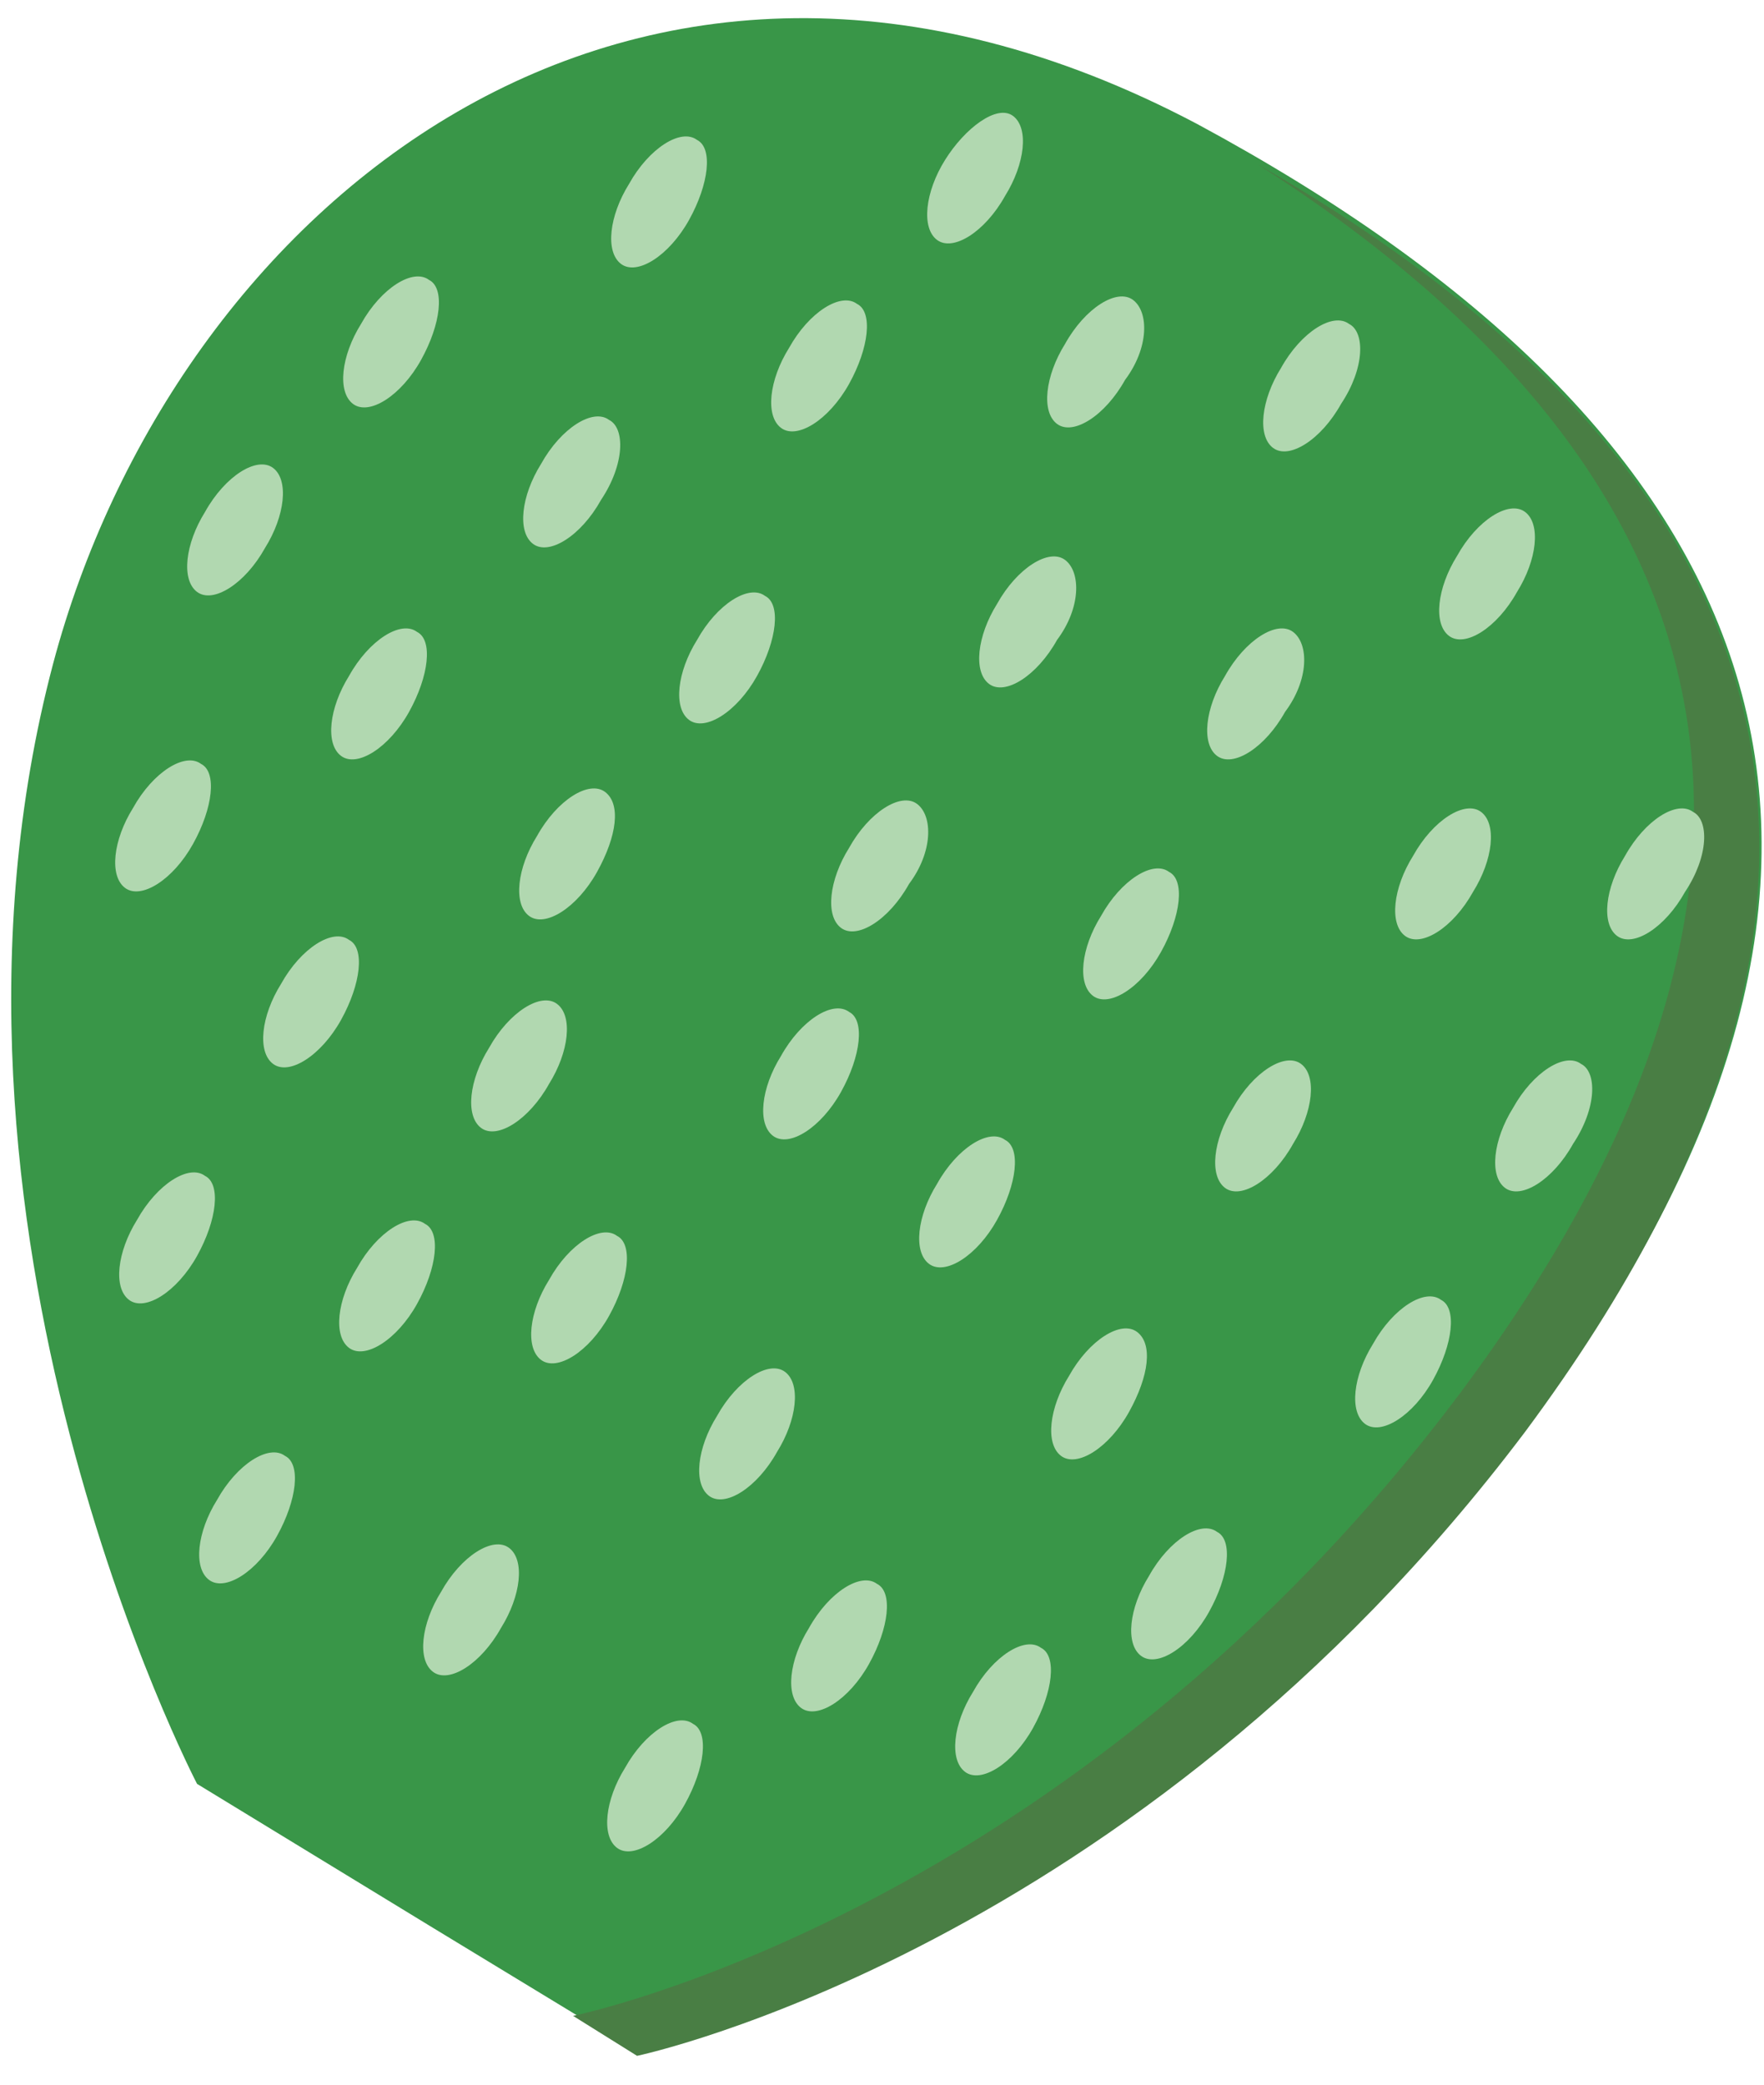 <svg width="55" height="65" viewBox="0 0 55 65" fill="none" xmlns="http://www.w3.org/2000/svg">
<path d="M13.502 60.111L6.144 55.621C6.144 55.621 -2.96 38.161 1.654 20.701C5.396 6.608 19.613 -5.489 37.323 3.864C54.908 13.343 61.144 26.562 47.55 44.522C35.328 60.859 19.863 63.977 19.863 63.977L13.502 60.111Z" fill="#399648"/>
<path d="M39.194 5.111C53.661 14.34 57.901 26.811 45.554 43.399C33.332 59.736 17.867 62.854 17.867 62.854L19.863 64.101C19.863 64.101 35.328 60.859 47.55 44.646C60.52 27.186 55.282 14.34 39.194 5.111Z" fill="#497E44"/>
<path d="M21.484 6.858C20.86 7.98 19.863 8.604 19.364 8.23C18.865 7.855 18.99 6.733 19.613 5.735C20.237 4.613 21.235 3.989 21.733 4.363C22.232 4.613 22.108 5.735 21.484 6.858Z" fill="#B1D8B0"/>
<path d="M26.473 11.971C25.849 13.093 24.851 13.717 24.352 13.342C23.854 12.968 23.978 11.846 24.602 10.848C25.225 9.726 26.223 9.102 26.722 9.476C27.221 9.726 27.096 10.848 26.473 11.971Z" fill="#B1D8B0"/>
<path d="M13.128 11.223C12.505 12.345 11.507 12.969 11.008 12.595C10.509 12.22 10.634 11.098 11.257 10.1C11.881 8.978 12.879 8.354 13.377 8.728C13.876 8.978 13.752 10.1 13.128 11.223Z" fill="#B1D8B0"/>
<path d="M18.74 15.587C18.117 16.71 17.119 17.333 16.62 16.959C16.121 16.585 16.246 15.463 16.87 14.465C17.493 13.342 18.491 12.719 18.99 13.093C19.489 13.342 19.489 14.465 18.74 15.587Z" fill="#B1D8B0"/>
<path d="M31.337 6.109C30.713 7.232 29.715 7.855 29.216 7.481C28.718 7.107 28.842 5.984 29.466 4.987C30.089 3.989 31.087 3.241 31.586 3.615C32.085 3.989 31.96 5.111 31.337 6.109Z" fill="#B1D8B0"/>
<path d="M23.604 21.075C22.981 22.198 21.983 22.821 21.484 22.447C20.985 22.073 21.11 20.951 21.734 19.953C22.357 18.83 23.355 18.207 23.854 18.581C24.353 18.83 24.228 19.953 23.604 21.075Z" fill="#B1D8B0"/>
<path d="M35.078 11.846C34.454 12.969 33.457 13.592 32.958 13.218C32.459 12.844 32.584 11.722 33.207 10.724C33.831 9.601 34.828 8.978 35.327 9.352C35.826 9.726 35.826 10.848 35.078 11.846Z" fill="#B1D8B0"/>
<path d="M41.813 12.594C41.189 13.717 40.191 14.34 39.693 13.966C39.194 13.592 39.319 12.47 39.942 11.472C40.566 10.349 41.563 9.726 42.062 10.1C42.561 10.349 42.561 11.472 41.813 12.594Z" fill="#B1D8B0"/>
<path d="M32.958 19.953C32.334 21.075 31.337 21.699 30.838 21.325C30.339 20.95 30.464 19.828 31.087 18.83C31.711 17.708 32.709 17.084 33.207 17.458C33.706 17.832 33.706 18.955 32.958 19.953Z" fill="#B1D8B0"/>
<path d="M47.3 18.456C46.677 19.578 45.679 20.202 45.18 19.828C44.681 19.454 44.806 18.331 45.43 17.333C46.053 16.211 47.051 15.587 47.55 15.962C48.049 16.336 47.924 17.458 47.3 18.456Z" fill="#B1D8B0"/>
<path d="M28.343 27.561C27.72 28.683 26.722 29.306 26.223 28.932C25.724 28.558 25.849 27.436 26.473 26.438C27.096 25.316 28.094 24.692 28.593 25.066C29.092 25.44 29.092 26.563 28.343 27.561Z" fill="#B1D8B0"/>
<path d="M40.067 22.197C39.443 23.319 38.446 23.943 37.947 23.569C37.448 23.195 37.572 22.072 38.196 21.075C38.82 19.952 39.817 19.328 40.316 19.703C40.815 20.077 40.815 21.199 40.067 22.197Z" fill="#B1D8B0"/>
<path d="M36.2 29.68C35.577 30.803 34.579 31.426 34.08 31.052C33.581 30.678 33.706 29.556 34.33 28.558C34.953 27.436 35.951 26.812 36.45 27.186C36.949 27.436 36.824 28.558 36.2 29.68Z" fill="#B1D8B0"/>
<path d="M45.928 27.809C45.305 28.932 44.307 29.555 43.808 29.181C43.309 28.807 43.434 27.684 44.058 26.687C44.681 25.564 45.679 24.941 46.178 25.315C46.677 25.689 46.552 26.811 45.928 27.809Z" fill="#B1D8B0"/>
<path d="M52.538 27.809C51.915 28.932 50.917 29.555 50.418 29.181C49.919 28.807 50.044 27.684 50.667 26.687C51.291 25.564 52.289 24.941 52.788 25.315C53.286 25.564 53.286 26.687 52.538 27.809Z" fill="#B1D8B0"/>
<path d="M40.316 35.667C39.693 36.789 38.695 37.413 38.196 37.039C37.697 36.665 37.822 35.542 38.446 34.544C39.069 33.422 40.067 32.798 40.566 33.173C41.065 33.547 40.94 34.669 40.316 35.667Z" fill="#B1D8B0"/>
<path d="M49.046 35.667C48.423 36.789 47.425 37.413 46.926 37.039C46.427 36.665 46.552 35.542 47.176 34.544C47.799 33.422 48.797 32.798 49.296 33.173C49.795 33.422 49.795 34.544 49.046 35.667Z" fill="#B1D8B0"/>
<path d="M44.681 43.025C44.058 44.147 43.06 44.771 42.561 44.397C42.062 44.022 42.187 42.9 42.81 41.902C43.434 40.78 44.432 40.156 44.931 40.53C45.429 40.78 45.305 41.902 44.681 43.025Z" fill="#B1D8B0"/>
<path d="M8.264 17.084C7.641 18.207 6.643 18.83 6.144 18.456C5.645 18.082 5.77 16.959 6.393 15.962C7.017 14.839 8.015 14.216 8.514 14.59C9.012 14.964 8.888 16.086 8.264 17.084Z" fill="#B1D8B0"/>
<path d="M12.754 22.197C12.13 23.319 11.133 23.943 10.634 23.569C10.135 23.195 10.26 22.072 10.883 21.075C11.507 19.952 12.504 19.328 13.003 19.703C13.502 19.952 13.377 21.075 12.754 22.197Z" fill="#B1D8B0"/>
<path d="M6.019 26.313C5.396 27.436 4.398 28.059 3.899 27.685C3.4 27.311 3.525 26.188 4.149 25.191C4.772 24.068 5.77 23.445 6.269 23.819C6.768 24.068 6.643 25.191 6.019 26.313Z" fill="#B1D8B0"/>
<path d="M18.616 27.186C17.992 28.308 16.994 28.932 16.495 28.558C15.997 28.184 16.121 27.061 16.745 26.064C17.369 24.941 18.366 24.318 18.865 24.692C19.364 25.066 19.239 26.064 18.616 27.186Z" fill="#B1D8B0"/>
<path d="M10.634 31.8C10.01 32.923 9.012 33.546 8.514 33.172C8.015 32.798 8.139 31.675 8.763 30.678C9.386 29.555 10.384 28.932 10.883 29.306C11.382 29.555 11.257 30.678 10.634 31.8Z" fill="#B1D8B0"/>
<path d="M6.144 39.159C5.52 40.281 4.523 40.905 4.024 40.531C3.525 40.156 3.65 39.034 4.273 38.036C4.897 36.914 5.895 36.29 6.393 36.664C6.892 36.914 6.768 38.036 6.144 39.159Z" fill="#B1D8B0"/>
<path d="M17.119 33.796C16.495 34.918 15.498 35.542 14.999 35.168C14.5 34.794 14.624 33.671 15.248 32.673C15.872 31.551 16.869 30.927 17.368 31.302C17.867 31.676 17.742 32.798 17.119 33.796Z" fill="#B1D8B0"/>
<path d="M26.223 34.045C25.6 35.167 24.602 35.791 24.103 35.417C23.604 35.043 23.729 33.92 24.352 32.923C24.976 31.8 25.974 31.177 26.473 31.551C26.971 31.8 26.847 32.923 26.223 34.045Z" fill="#B1D8B0"/>
<path d="M31.087 38.036C30.464 39.159 29.466 39.782 28.967 39.408C28.468 39.034 28.593 37.911 29.216 36.914C29.84 35.791 30.838 35.168 31.337 35.542C31.835 35.791 31.711 36.914 31.087 38.036Z" fill="#B1D8B0"/>
<path d="M18.99 41.029C18.366 42.152 17.368 42.775 16.869 42.401C16.371 42.027 16.495 40.904 17.119 39.907C17.742 38.784 18.74 38.161 19.239 38.535C19.738 38.784 19.613 39.907 18.99 41.029Z" fill="#B1D8B0"/>
<path d="M35.203 44.023C34.579 45.145 33.581 45.769 33.083 45.395C32.584 45.02 32.709 43.898 33.332 42.9C33.956 41.778 34.953 41.154 35.452 41.529C35.951 41.903 35.826 42.9 35.203 44.023Z" fill="#B1D8B0"/>
<path d="M24.228 45.27C23.604 46.392 22.607 47.016 22.108 46.642C21.609 46.267 21.733 45.145 22.357 44.147C22.981 43.025 23.978 42.401 24.477 42.775C24.976 43.149 24.851 44.272 24.228 45.27Z" fill="#B1D8B0"/>
<path d="M37.697 50.258C37.073 51.381 36.076 52.004 35.577 51.63C35.078 51.256 35.203 50.133 35.826 49.136C36.45 48.013 37.448 47.39 37.947 47.764C38.445 48.013 38.321 49.136 37.697 50.258Z" fill="#B1D8B0"/>
<path d="M27.096 51.88C26.473 53.002 25.475 53.626 24.976 53.252C24.477 52.878 24.602 51.755 25.225 50.758C25.849 49.635 26.847 49.011 27.346 49.386C27.844 49.635 27.72 50.758 27.096 51.88Z" fill="#B1D8B0"/>
<path d="M13.003 40.656C12.38 41.778 11.382 42.401 10.883 42.027C10.384 41.653 10.509 40.531 11.133 39.533C11.756 38.411 12.754 37.787 13.253 38.161C13.752 38.411 13.627 39.533 13.003 40.656Z" fill="#B1D8B0"/>
<path d="M15.622 50.757C14.999 51.879 14.001 52.503 13.502 52.129C13.003 51.755 13.128 50.632 13.752 49.634C14.375 48.512 15.373 47.888 15.872 48.263C16.371 48.637 16.246 49.759 15.622 50.757Z" fill="#B1D8B0"/>
<path d="M32.21 53.875C31.586 54.997 30.588 55.621 30.09 55.247C29.591 54.873 29.715 53.75 30.339 52.752C30.962 51.63 31.96 51.006 32.459 51.38C32.958 51.63 32.833 52.752 32.21 53.875Z" fill="#B1D8B0"/>
<path d="M8.638 47.889C8.015 49.011 7.017 49.635 6.518 49.261C6.019 48.887 6.144 47.764 6.768 46.766C7.391 45.644 8.389 45.02 8.888 45.395C9.387 45.644 9.262 46.766 8.638 47.889Z" fill="#B1D8B0"/>
<path d="M21.359 56.245C20.736 57.367 19.738 57.991 19.239 57.617C18.74 57.242 18.865 56.12 19.488 55.122C20.112 54 21.11 53.376 21.609 53.75C22.108 54 21.983 55.122 21.359 56.245Z" fill="#B1D8B0"/>
</svg>
